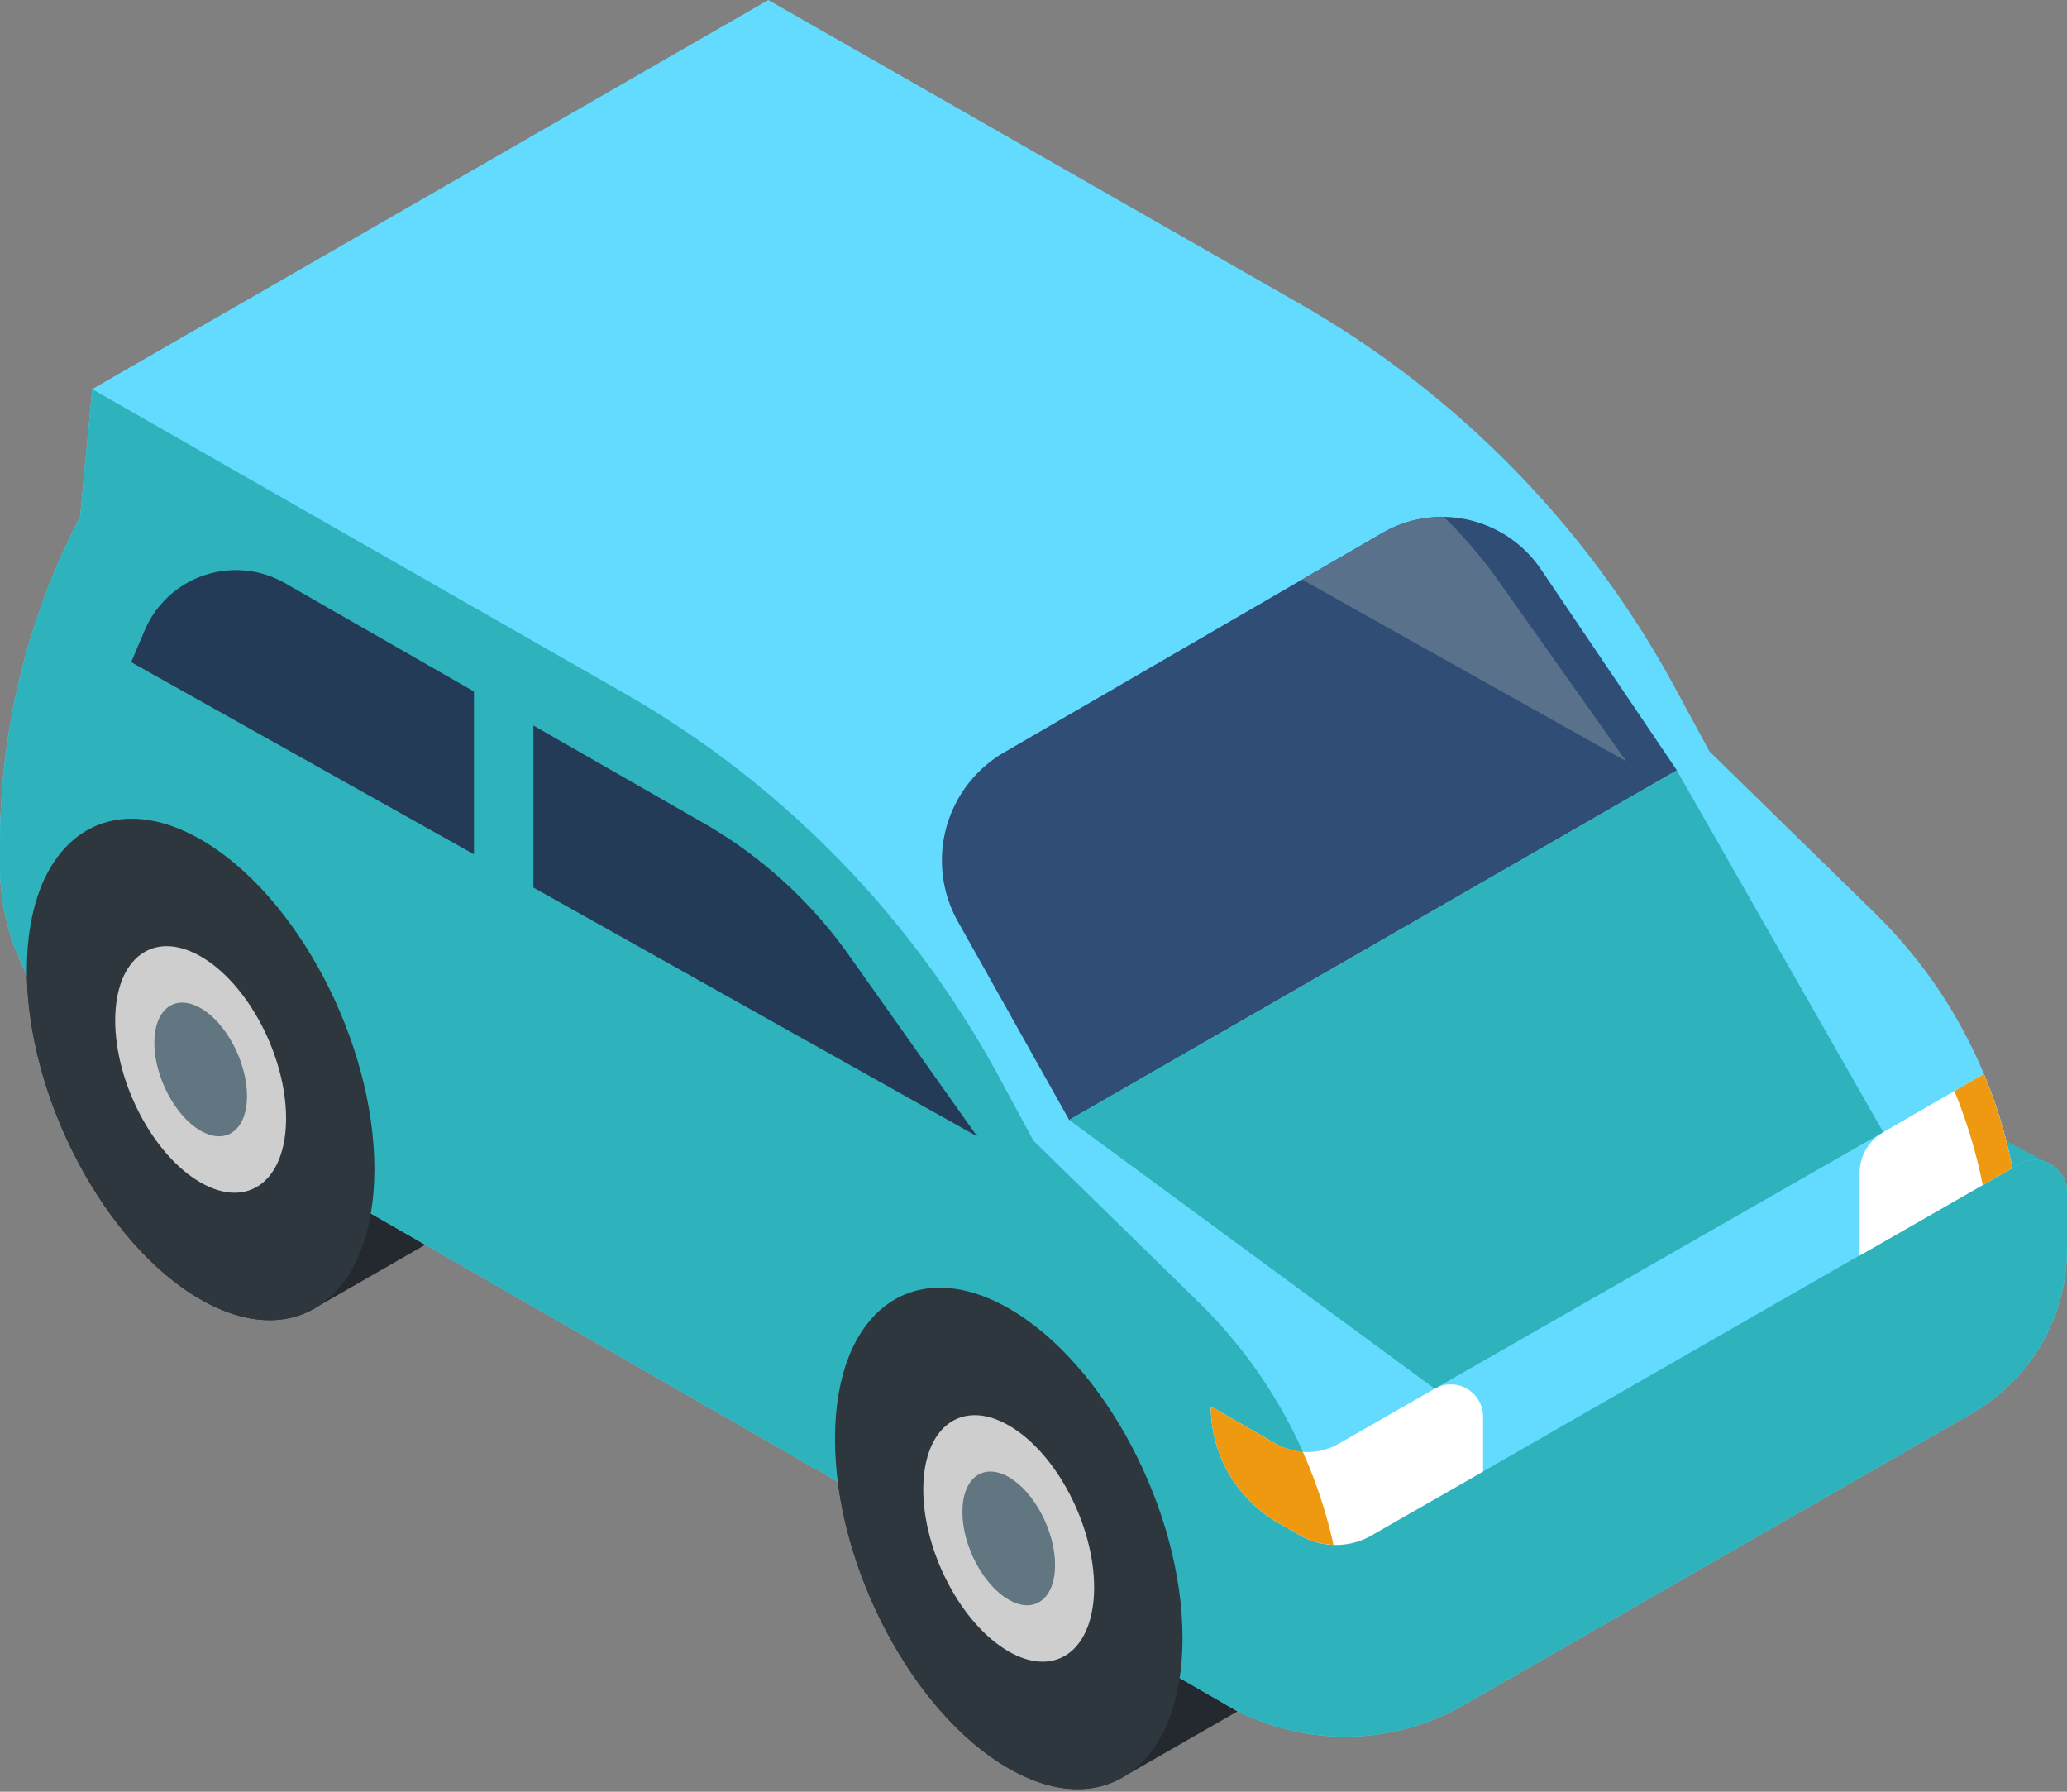 <svg xmlns="http://www.w3.org/2000/svg" width="30" height="26" viewBox="0 0 30 26">
    <rect x="0" y="0" width="30" height="26" fill="#808080" stroke="none"/>
    <g fill="none" fill-rule="nonzero">
        <path fill="#2EB3BD" d="M29.742 16.885l-.958-.503v.964z"/>
        <path fill="#23292E" d="M8.08 16.969l-3.094-2.162c-.456-1.13-1.214-2.134-2.074-2.626C1.52 11.382.39 12.23.39 14.073c0 1.844 1.13 3.986 2.522 4.784.66.378 1.261.386 1.71.095l3.459-1.983zM19.81 23.774l-3.096-2.162c-.455-1.13-1.214-2.133-2.073-2.626-1.393-.798-2.522.05-2.522 1.893 0 1.844 1.129 3.985 2.522 4.783.66.379 1.26.387 1.71.095l3.458-1.983z"/>
        <path fill="#63DBFF" d="M29.292 16.896l-.086.049a7.066 7.066 0 0 0-1.997-3.697l-2.398-2.344-.501-.925a14.212 14.212 0 0 0-5.453-5.576L11.151 0 1.338 5.647 1.163 7.5A10.245 10.245 0 0 0 0 12.241v.336a3.36 3.36 0 0 0 1.693 2.913l16.073 9.23.041.026.075.041.083.048c.03.017.06.032.09.046l.023.01.08.03c.003 0 .006.003.01.004a3.456 3.456 0 0 0 3.072-.181l7.376-4.232A2.746 2.746 0 0 0 30 18.132v-.83a.472.472 0 0 0-.708-.406z"/>
        <path fill="#2EB3BD" d="M29.292 16.896l-8.666 4.972a2.483 2.483 0 0 1-1.322.327 7.067 7.067 0 0 0-1.908-3.3l-2.398-2.344-.5-.926a14.212 14.212 0 0 0-5.454-5.575L1.338 5.647 1.163 7.5A10.248 10.248 0 0 0 0 12.241v.336a3.36 3.36 0 0 0 1.693 2.913l16.073 9.23.041.026.075.041.083.048c.066.038.134.068.203.09a3.455 3.455 0 0 0 3.072-.181l7.376-4.232A2.746 2.746 0 0 0 30 18.132v-.83a.472.472 0 0 0-.708-.406z"/>
        <path fill="#2E373D" d="M17.163 23.77c0 1.843-1.13 2.69-2.522 1.892-1.393-.798-2.522-2.94-2.522-4.783 0-1.844 1.129-2.69 2.522-1.893 1.393.798 2.522 2.94 2.522 4.784z"/>
        <path fill="#CECECE" d="M15.88 23.035c0 .906-.554 1.323-1.24.93-.684-.392-1.24-1.445-1.24-2.351 0-.907.556-1.323 1.24-.93.686.392 1.24 1.445 1.24 2.35z"/>
        <path fill="#627681" d="M15.313 22.71c0 .491-.3.717-.672.504-.372-.212-.673-.783-.673-1.275 0-.492.301-.718.673-.505.371.213.672.784.672 1.276z"/>
        <path fill="#2E373D" d="M5.434 16.964c0 1.844-1.129 2.691-2.522 1.893C1.52 18.059.39 15.917.39 14.073c0-1.843 1.13-2.69 2.522-1.892 1.393.798 2.522 2.94 2.522 4.783z"/>
        <path fill="#CECECE" d="M4.152 16.23c0 .906-.555 1.323-1.24.93-.685-.392-1.24-1.445-1.24-2.352 0-.906.555-1.323 1.24-.93.685.392 1.24 1.445 1.24 2.352z"/>
        <path fill="#627681" d="M3.585 15.904c0 .492-.301.718-.673.505-.371-.213-.672-.784-.672-1.276 0-.491.3-.717.672-.504.372.213.673.784.673 1.275z"/>
        <path fill="#304E75" d="M15.518 16.252l8.82-5.074-1.974-2.918a1.732 1.732 0 0 0-2.302-.525l-5.483 3.18a1.813 1.813 0 0 0-.677 2.457l1.616 2.88z"/>
        <path fill="#FFF" d="M28.794 15.585l-1.46.844a.686.686 0 0 0-.344.594v1.198l2.217-1.27a7.075 7.075 0 0 0-.413-1.366z"/>
        <path fill="#EF9910" d="M28.777 17.197l.43-.246a7.038 7.038 0 0 0-.413-1.366l-.428.247c.18.44.318.897.411 1.365z"/>
        <path fill="#FFF" d="M19.906 22.281l1.619-.927v-.8a.468.468 0 0 0-.702-.402l-1.391.797a.924.924 0 0 1-.918 0l-.94-.54c0 .699.375 1.344.985 1.693l.315.18c.32.183.713.182 1.032 0z"/>
        <path fill="#EF9910" d="M18.906 21.062a.917.917 0 0 1-.392-.113l-.94-.54c0 .699.375 1.344.985 1.693l.315.18c.15.085.315.13.48.135a7.04 7.04 0 0 0-.448-1.355z"/>
        <path fill="#2EB3BD" d="M15.518 16.252l5.305 3.9 6.51-3.723-2.996-5.25z"/>
        <path fill="#243B58" d="M7.742 12.88l6.44 3.61-1.864-2.633a6.623 6.623 0 0 0-2.111-1.916l-2.465-1.413v2.353z"/>
        <path fill="#59718B" d="M23.602 11.046l-1.864-2.631a6.606 6.606 0 0 0-.782-.912 1.727 1.727 0 0 0-.894.232l-1.164.675 4.704 2.636z"/>
        <path fill="#243B58" d="M6.879 10.034L4.14 8.464a1.439 1.439 0 0 0-2.039.68l-.197.465 4.975 2.788v-2.363z"/>
    </g>
</svg>
